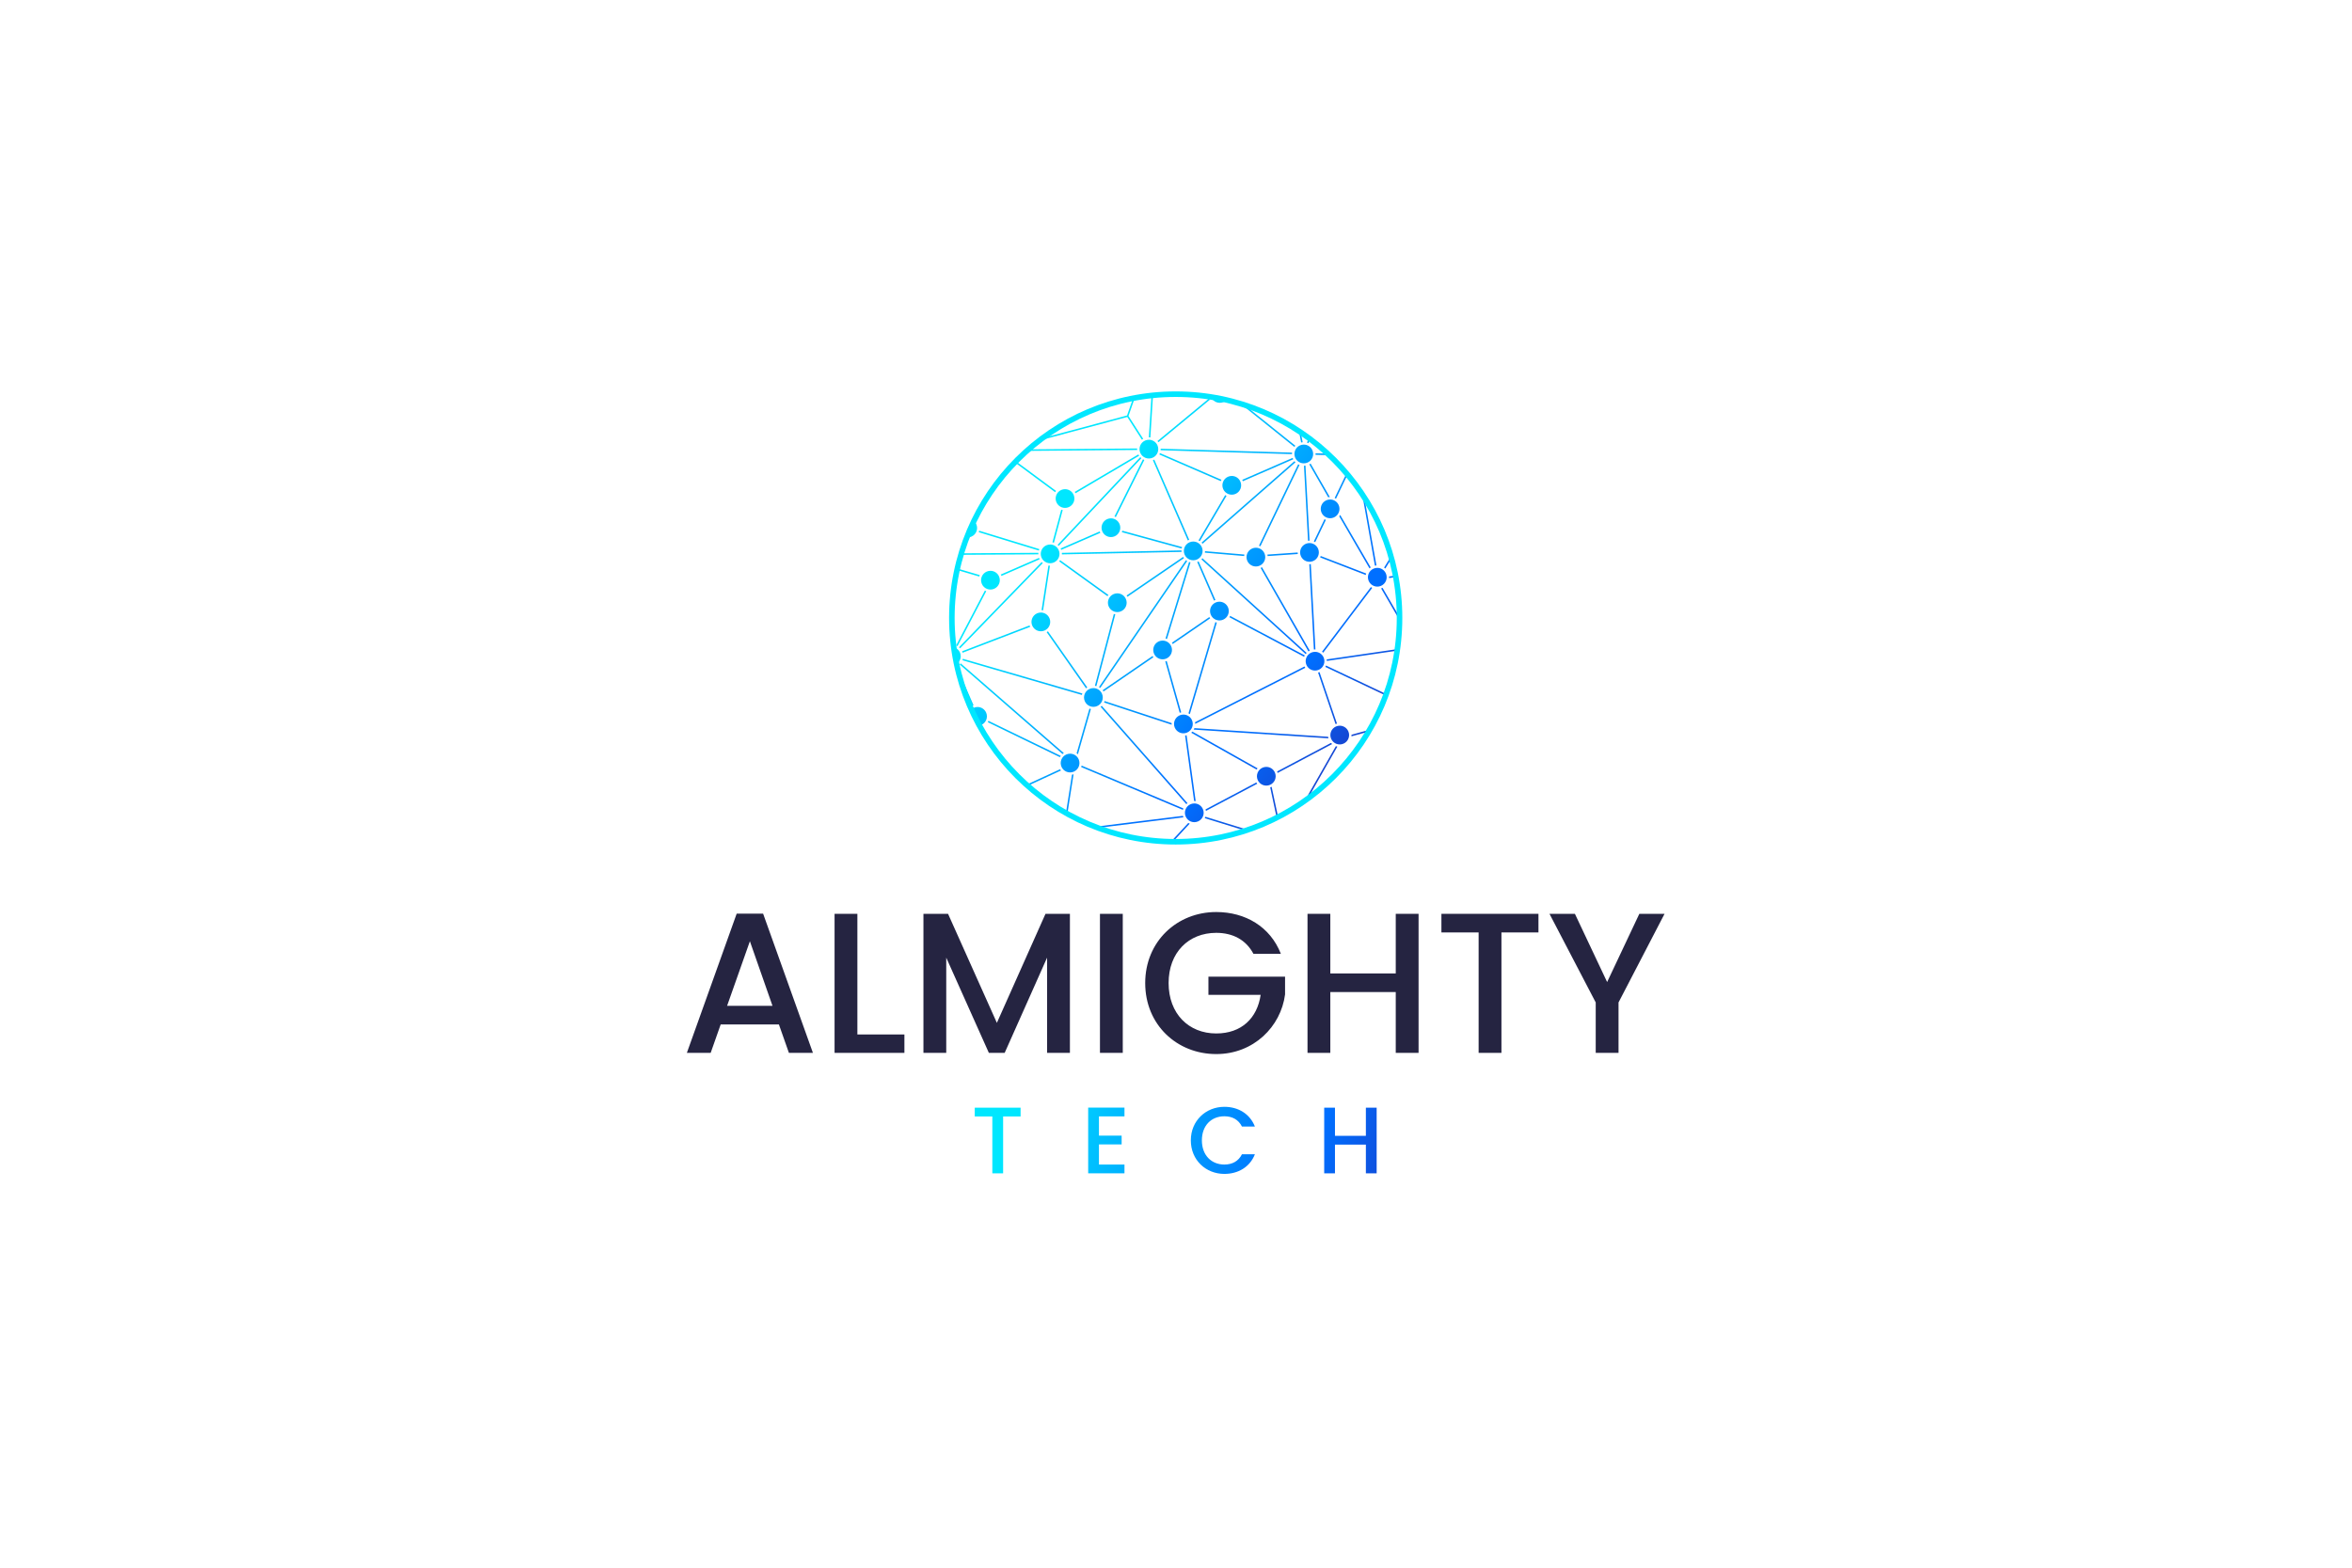 <?xml version="1.0" encoding="UTF-8" standalone="no"?>
<svg
   xmlns:dc="http://purl.org/dc/elements/1.1/"
   xmlns:cc="http://creativecommons.org/ns#"
   xmlns:rdf="http://www.w3.org/1999/02/22-rdf-syntax-ns#"
   xmlns:svg="http://www.w3.org/2000/svg"
   xmlns="http://www.w3.org/2000/svg"
   xmlns:sodipodi="http://sodipodi.sourceforge.net/DTD/sodipodi-0.dtd"
   xmlns:inkscape="http://www.inkscape.org/namespaces/inkscape"
   version="1.1"
   id="svg2"
   xml:space="preserve"
   width="800"
   height="533.333"
   viewBox="0 0 800 533.333"
   sodipodi:docname="AlmightyTech.ai"><defs
     id="defs6"><clipPath
       clipPathUnits="userSpaceOnUse"
       id="clipPath34"><path
         d="M 0,400 H 600 V 0 H 0 Z"
         id="path32" /></clipPath><linearGradient
       x1="0"
       y1="0"
       x2="1"
       y2="0"
       gradientUnits="userSpaceOnUse"
       gradientTransform="matrix(-95.298,31.016,31.016,95.298,351.79,78.113)"
       spreadMethod="pad"
       id="linearGradient74"><stop
         style="stop-opacity:1;stop-color:#1447d4"
         offset="0"
         id="stop64" /><stop
         style="stop-opacity:1;stop-color:#1447d4"
         offset="0.017"
         id="stop66" /><stop
         style="stop-opacity:1;stop-color:#006fff"
         offset="0.241"
         id="stop68" /><stop
         style="stop-opacity:1;stop-color:#006fff"
         offset="0.295"
         id="stop70" /><stop
         style="stop-opacity:1;stop-color:#00e7ff"
         offset="1"
         id="stop72" /></linearGradient><linearGradient
       x1="0"
       y1="0"
       x2="1"
       y2="0"
       gradientUnits="userSpaceOnUse"
       gradientTransform="matrix(-95.298,31.016,31.016,95.298,354.234,85.623)"
       spreadMethod="pad"
       id="linearGradient100"><stop
         style="stop-opacity:1;stop-color:#1447d4"
         offset="0"
         id="stop90" /><stop
         style="stop-opacity:1;stop-color:#1447d4"
         offset="0.017"
         id="stop92" /><stop
         style="stop-opacity:1;stop-color:#006fff"
         offset="0.241"
         id="stop94" /><stop
         style="stop-opacity:1;stop-color:#006fff"
         offset="0.295"
         id="stop96" /><stop
         style="stop-opacity:1;stop-color:#00e7ff"
         offset="1"
         id="stop98" /></linearGradient><linearGradient
       x1="0"
       y1="0"
       x2="1"
       y2="0"
       gradientUnits="userSpaceOnUse"
       gradientTransform="matrix(-95.298,31.016,31.016,95.298,357.13,94.522)"
       spreadMethod="pad"
       id="linearGradient126"><stop
         style="stop-opacity:1;stop-color:#1447d4"
         offset="0"
         id="stop116" /><stop
         style="stop-opacity:1;stop-color:#1447d4"
         offset="0.017"
         id="stop118" /><stop
         style="stop-opacity:1;stop-color:#006fff"
         offset="0.241"
         id="stop120" /><stop
         style="stop-opacity:1;stop-color:#006fff"
         offset="0.295"
         id="stop122" /><stop
         style="stop-opacity:1;stop-color:#00e7ff"
         offset="1"
         id="stop124" /></linearGradient><linearGradient
       x1="0"
       y1="0"
       x2="1"
       y2="0"
       gradientUnits="userSpaceOnUse"
       gradientTransform="matrix(-95.298,31.016,31.016,95.298,360.196,103.941)"
       spreadMethod="pad"
       id="linearGradient152"><stop
         style="stop-opacity:1;stop-color:#1447d4"
         offset="0"
         id="stop142" /><stop
         style="stop-opacity:1;stop-color:#1447d4"
         offset="0.017"
         id="stop144" /><stop
         style="stop-opacity:1;stop-color:#006fff"
         offset="0.241"
         id="stop146" /><stop
         style="stop-opacity:1;stop-color:#006fff"
         offset="0.295"
         id="stop148" /><stop
         style="stop-opacity:1;stop-color:#00e7ff"
         offset="1"
         id="stop150" /></linearGradient><linearGradient
       x1="0"
       y1="0"
       x2="1"
       y2="0"
       gradientUnits="userSpaceOnUse"
       gradientTransform="matrix(-69.964,60.141,60.141,69.964,340.316,205.084)"
       spreadMethod="pad"
       id="linearGradient178"><stop
         style="stop-opacity:1;stop-color:#1447d4"
         offset="0"
         id="stop168" /><stop
         style="stop-opacity:1;stop-color:#1447d4"
         offset="0.017"
         id="stop170" /><stop
         style="stop-opacity:1;stop-color:#006fff"
         offset="0.241"
         id="stop172" /><stop
         style="stop-opacity:1;stop-color:#006fff"
         offset="0.295"
         id="stop174" /><stop
         style="stop-opacity:1;stop-color:#00e7ff"
         offset="1"
         id="stop176" /></linearGradient><clipPath
       clipPathUnits="userSpaceOnUse"
       id="clipPath188"><path
         d="M 0,400 H 600 V 0 H 0 Z"
         id="path186" /></clipPath><linearGradient
       x1="0"
       y1="0"
       x2="1"
       y2="0"
       gradientUnits="userSpaceOnUse"
       gradientTransform="matrix(-87.699,-75.387,75.387,-87.699,-13.265,437.693)"
       spreadMethod="pad"
       id="linearGradient202"><stop
         style="stop-opacity:1;stop-color:#1447d4"
         offset="0"
         id="stop192" /><stop
         style="stop-opacity:1;stop-color:#1447d4"
         offset="0.017"
         id="stop194" /><stop
         style="stop-opacity:1;stop-color:#006fff"
         offset="0.241"
         id="stop196" /><stop
         style="stop-opacity:1;stop-color:#006fff"
         offset="0.295"
         id="stop198" /><stop
         style="stop-opacity:1;stop-color:#00e7ff"
         offset="1"
         id="stop200" /></linearGradient></defs><sodipodi:namedview
     pagecolor="#ffffff"
     bordercolor="#666666"
     borderopacity="1"
     objecttolerance="10"
     gridtolerance="10"
     guidetolerance="10"
     inkscape:pageopacity="0"
     inkscape:pageshadow="2"
     inkscape:window-width="640"
     inkscape:window-height="480"
     id="namedview4" /><g
     id="g10"
     inkscape:groupmode="layer"
     inkscape:label="AlmightyTech"
     transform="matrix(1.333,0,0,-1.333,0,533.333)"><g
       id="g12"
       transform="translate(191.347,159.88)"><path
         d="M 0,0 -5.82,-16.492 H 5.769 Z M 7.403,-21.239 H -7.454 l -2.553,-7.251 h -6.076 L -3.37,7.047 H 3.37 L 16.084,-28.49 H 9.957 Z"
         style="fill:#252441;fill-opacity:1;fill-rule:nonzero;stroke:none"
         id="path14" /></g><g
       id="g16"
       transform="translate(218.774,166.876)"><path
         d="m 0,0 v -30.79 h 12 v -4.696 H -5.82 V 0 Z"
         style="fill:#252441;fill-opacity:1;fill-rule:nonzero;stroke:none"
         id="path18" /></g><g
       id="g20"
       transform="translate(235.629,166.876)"><path
         d="M 0,0 H 6.281 L 18.739,-27.827 31.145,0 h 6.231 v -35.486 h -5.823 v 24.302 L 20.73,-35.486 H 16.696 L 5.82,-11.184 V -35.486 H 0 Z"
         style="fill:#252441;fill-opacity:1;fill-rule:nonzero;stroke:none"
         id="path22" /></g><g
       id="g24"
       transform="translate(282.297,131.39)"><path
         d="m 0,0 h -1.625 v 35.486 h 5.82 V 0 Z"
         style="fill:#252441;fill-opacity:1;fill-rule:nonzero;stroke:none"
         id="path26" /></g><g
       id="g28"><g
         id="g30"
         clip-path="url(#clipPath34)"><g
           id="g36"
           transform="translate(326.833,156.663)"><path
             d="m 0,0 h -6.996 c -1.89,3.575 -5.258,5.361 -9.496,5.361 -7.047,0 -12.151,-5.003 -12.151,-12.814 0,-7.812 5.104,-12.866 12.151,-12.866 6.432,0 10.466,3.88 11.335,9.853 H -18.483 V -5.82 H 1.071 v -4.543 C 0,-18.583 -6.944,-25.58 -16.492,-25.58 c -10.007,0 -18.125,7.455 -18.125,18.127 0,10.62 8.118,18.125 18.125,18.125 C -9.09,10.672 -2.706,6.946 0,0"
             style="fill:#252441;fill-opacity:1;fill-rule:nonzero;stroke:none"
             id="path38" /></g><g
           id="g40"
           transform="translate(356.148,146.912)"><path
             d="m 0,0 h -16.696 v -15.522 h -5.82 v 35.486 h 5.82 V 4.747 H 0 V 19.964 H 5.822 V -15.522 H 0 Z"
             style="fill:#252441;fill-opacity:1;fill-rule:nonzero;stroke:none"
             id="path42" /></g><g
           id="g44"
           transform="translate(367.8,166.876)"><path
             d="M 0,0 H 24.761 V -4.749 H 15.316 V -35.486 H 9.496 V -4.749 L 0,-4.749 Z"
             style="fill:#252441;fill-opacity:1;fill-rule:nonzero;stroke:none"
             id="path46" /></g><g
           id="g48"
           transform="translate(395.377,166.876)"><path
             d="M 0,0 H 6.485 L 14.706,-17.412 22.924,0 h 6.435 L 17.616,-22.619 v -12.867 h -5.82 v 12.867 z"
             style="fill:#252441;fill-opacity:1;fill-rule:nonzero;stroke:none"
             id="path50" /></g></g></g><g
       id="g52"><g
         id="g54"><g
           id="g60"><g
             id="g62"><path
               d="m 248.726,117.402 v -2.242 h 4.485 v -14.516 h 2.75 v 14.516 h 4.459 v 2.242 z"
               style="fill:url(#linearGradient74);stroke:none"
               id="path76" /></g></g></g></g><g
       id="g78"><g
         id="g80"><g
           id="g86"><g
             id="g88"><path
               d="m 277.667,117.428 v -16.784 h 9.26 v 2.243 h -6.512 v 5.136 h 5.788 v 2.243 h -5.788 v 4.919 h 6.512 v 2.243 z"
               style="fill:url(#linearGradient100);stroke:none"
               id="path102" /></g></g></g></g><g
       id="g104"><g
         id="g106"><g
           id="g112"><g
             id="g114"><path
               d="m 303.859,109.059 c 0,-5.04 3.835,-8.56 8.561,-8.56 v 0 c 3.496,0 6.509,1.737 7.789,5.015 v 0 h -3.304 c -0.893,-1.784 -2.484,-2.627 -4.485,-2.627 v 0 c -3.328,0 -5.74,2.387 -5.74,6.172 v 0 c 0,3.787 2.412,6.148 5.74,6.148 v 0 c 2.001,0 3.592,-0.843 4.485,-2.627 v 0 h 3.304 c -1.28,3.279 -4.293,5.04 -7.789,5.04 v 0 c -4.726,0 -8.561,-3.545 -8.561,-8.561"
               style="fill:url(#linearGradient126);stroke:none"
               id="path128" /></g></g></g></g><g
       id="g130"><g
         id="g132"><g
           id="g138"><g
             id="g140"><path
               d="m 348.525,117.402 v -7.184 h -7.887 v 7.184 h -2.747 v -16.758 h 2.747 v 7.331 h 7.887 v -7.331 h 2.75 v 16.758 z"
               style="fill:url(#linearGradient152);stroke:none"
               id="path154" /></g></g></g></g><g
       id="g156"><g
         id="g158"><g
           id="g164"><g
             id="g166"><path
               d="m 293.816,299.169 -0.669,-10.679 c 0.132,0 0.261,-0.017 0.39,-0.034 v 0 l 0.673,10.754 c -0.131,-0.013 -0.263,-0.027 -0.394,-0.041 m 15.231,-0.434 c 0.528,-1.21 1.937,-1.765 3.149,-1.237 v 0 c 0.294,0.128 0.55,0.309 0.761,0.526 v 0 c -1.295,0.3 -2.606,0.557 -3.933,0.767 v 0 c 0.007,-0.018 0.015,-0.037 0.023,-0.056 m -19.926,-0.27 -1.539,-4.398 -21.586,-5.788 c -0.279,-0.206 -0.555,-0.415 -0.83,-0.627 v 0 l 22.479,6.027 3.72,-5.782 c 0.104,0.077 0.219,0.14 0.333,0.204 v 0 l -3.748,5.829 1.615,4.619 c -0.148,-0.027 -0.296,-0.055 -0.444,-0.084 m 6.221,-10.929 c 0.09,-0.094 0.179,-0.188 0.256,-0.296 v 0 l 13.108,10.832 c -0.07,0.111 -0.137,0.224 -0.194,0.346 v 0 z m 34.933,-1.498 c 0.077,0.104 0.154,0.21 0.246,0.304 v 0 l -12.969,10.41 c -0.34,0.11 -0.678,0.216 -1.022,0.32 v 0 z m 1.728,1.136 c 0.129,0.029 0.257,0.041 0.387,0.054 v 0 l -0.49,2.54 c -0.152,0.103 -0.302,0.203 -0.456,0.305 v 0 z m 1.512,-0.052 c 0.126,-0.036 0.25,-0.076 0.37,-0.128 v 0 l 0.374,1.095 c -0.11,0.082 -0.219,0.164 -0.329,0.245 v 0 z m -41.316,0.546 c -1.211,-0.527 -1.765,-1.937 -1.238,-3.148 v 0 c 0.528,-1.212 1.938,-1.766 3.149,-1.239 v 0 c 1.212,0.528 1.766,1.938 1.238,3.149 v 0 c -0.392,0.9 -1.272,1.437 -2.195,1.437 v 0 c -0.319,0 -0.643,-0.064 -0.954,-0.199 m 39.525,-1.237 c -1.212,-0.527 -1.766,-1.936 -1.239,-3.148 v 0 c 0.528,-1.211 1.938,-1.766 3.149,-1.238 v 0 c 1.212,0.527 1.765,1.937 1.238,3.149 v 0 c -0.392,0.899 -1.271,1.437 -2.194,1.437 v 0 c -0.319,0 -0.643,-0.064 -0.954,-0.2 m -69.28,-1.014 c -0.149,-0.13 -0.299,-0.262 -0.447,-0.394 v 0 l 28.16,0.232 c -0.009,0.131 -0.01,0.261 -0.002,0.391 v 0 z m 33.7,-0.227 33.519,-0.996 c -0.002,0.131 0.017,0.26 0.032,0.39 v 0 l -33.531,0.997 c 0.004,-0.132 -0.007,-0.261 -0.02,-0.391 m -0.318,-1.087 15.662,-6.794 c 0.047,0.122 0.11,0.237 0.172,0.352 v 0 l -15.673,6.798 c -0.044,-0.123 -0.101,-0.239 -0.161,-0.356 m 39.849,-0.082 3.526,-0.097 c -0.143,0.134 -0.287,0.269 -0.431,0.402 v 0 l -3.089,0.086 c 0.007,-0.132 0.003,-0.261 -0.006,-0.391 m -61.428,-9.461 c 0.073,-0.107 0.132,-0.224 0.192,-0.341 v 0 l 16.224,9.561 c -0.072,0.106 -0.132,0.223 -0.192,0.341 v 0 z m -4.38,-13.507 c 0.101,-0.083 0.195,-0.171 0.285,-0.267 v 0 l 21.089,22.373 c -0.101,0.083 -0.195,0.171 -0.285,0.267 v 0 z m 47.096,16.58 c 0.035,-0.065 0.078,-0.123 0.108,-0.192 v 0 c 0.023,-0.054 0.032,-0.11 0.053,-0.165 v 0 l 12.873,5.607 c -0.026,0.052 -0.061,0.096 -0.085,0.15 v 0 c -0.03,0.069 -0.042,0.14 -0.067,0.21 v 0 z m -32.596,-9.351 c 0.125,-0.039 0.246,-0.086 0.366,-0.141 v 0 l 7.257,14.558 c -0.121,0.05 -0.236,0.112 -0.349,0.177 v 0 z m 9.992,14.426 c -0.061,-0.026 -0.124,-0.038 -0.186,-0.059 v 0 l 8.919,-20.484 c 0.059,0.031 0.11,0.07 0.171,0.097 v 0 c 0.061,0.027 0.125,0.038 0.187,0.06 v 0 l -8.92,20.482 c -0.058,-0.03 -0.109,-0.069 -0.171,-0.096 m 12.239,-21.085 c 0.092,-0.091 0.176,-0.192 0.256,-0.296 v 0 l 23.699,20.779 c -0.092,0.091 -0.176,0.192 -0.256,0.296 v 0 z m -47.652,20.47 10.275,-7.597 c 0.069,0.11 0.155,0.209 0.24,0.309 v 0 l -10.24,7.571 c -0.092,-0.095 -0.184,-0.188 -0.275,-0.283 m 75.14,-0.507 4.816,-8.391 c 0.141,0.023 0.283,0.043 0.424,0.047 v 0 l -4.9,8.537 c -0.105,-0.075 -0.224,-0.132 -0.34,-0.193 m -12.848,-20.774 c 0.128,-0.035 0.254,-0.069 0.376,-0.121 v 0 l 9.977,20.735 c -0.121,0.048 -0.234,0.113 -0.35,0.175 v 0 z m 11.488,20.41 1.034,-19.134 c 0.13,0.016 0.26,0.034 0.389,0.033 v 0 l -1.034,19.144 c -0.129,-0.019 -0.259,-0.041 -0.389,-0.043 m 7.834,-8.219 c 0.12,-0.05 0.235,-0.111 0.347,-0.176 v 0 l 2.947,6.152 c -0.091,0.11 -0.182,0.218 -0.274,0.326 v 0 z m -27.211,5.427 c -1.211,-0.528 -1.765,-1.937 -1.238,-3.149 v 0 c 0.527,-1.211 1.937,-1.766 3.148,-1.238 v 0 c 1.212,0.528 1.766,1.937 1.239,3.149 v 0 c -0.392,0.9 -1.272,1.438 -2.195,1.438 v 0 c -0.319,0 -0.643,-0.064 -0.954,-0.2 m -42.548,-3.372 c -1.211,-0.527 -1.766,-1.937 -1.238,-3.148 v 0 c 0.527,-1.212 1.936,-1.766 3.148,-1.239 v 0 c 1.211,0.528 1.766,1.938 1.238,3.149 v 0 c -0.392,0.9 -1.271,1.437 -2.194,1.437 v 0 c -0.319,0 -0.643,-0.064 -0.954,-0.199 m 80.025,-19.323 c 0.13,0.026 0.26,0.032 0.39,0.042 v 0 l -3.09,17.379 c -0.178,0.279 -0.361,0.558 -0.544,0.834 v 0 z m -45.006,6.441 c 0.116,-0.058 0.231,-0.119 0.34,-0.192 v 0 l 6.807,11.565 c -0.117,0.057 -0.233,0.116 -0.342,0.189 v 0 z m 32.619,10.245 c -1.212,-0.527 -1.766,-1.937 -1.239,-3.148 v 0 c 0.529,-1.212 1.938,-1.766 3.149,-1.239 v 0 c 1.212,0.528 1.766,1.937 1.239,3.149 v 0 c -0.393,0.9 -1.272,1.437 -2.196,1.437 v 0 c -0.318,0 -0.642,-0.064 -0.953,-0.199 m -69.893,-10.73 c 0.127,-0.026 0.252,-0.066 0.376,-0.108 v 0 l 2.242,8.328 c -0.129,0.026 -0.253,0.066 -0.376,0.108 v 0 z m 73.174,6.637 7.728,-13.299 c 0.099,0.088 0.197,0.175 0.308,0.25 v 0 l -7.784,13.393 c -0.074,-0.121 -0.161,-0.234 -0.252,-0.344 m -59.208,-0.717 c -1.212,-0.528 -1.766,-1.938 -1.239,-3.15 v 0 c 0.528,-1.211 1.937,-1.764 3.149,-1.237 v 0 c 1.211,0.527 1.765,1.937 1.238,3.148 v 0 c -0.392,0.901 -1.271,1.438 -2.194,1.438 v 0 c -0.319,0 -0.643,-0.064 -0.954,-0.199 m 52.733,-5.701 c 0.121,-0.048 0.234,-0.114 0.349,-0.177 v 0 l 2.72,5.68 c -0.121,0.047 -0.234,0.111 -0.35,0.173 v 0 z m -88.542,1.051 c 0.39,-0.037 0.794,0.022 1.179,0.189 v 0 c 1.211,0.527 1.765,1.938 1.238,3.149 v 0 c -0.144,0.331 -0.354,0.613 -0.608,0.837 v 0 c -0.656,-1.362 -1.26,-2.755 -1.809,-4.175 m 39.555,1.319 15.26,-4.179 c 0.027,0.128 0.066,0.252 0.108,0.375 v 0 l -15.254,4.179 c -0.033,-0.127 -0.066,-0.253 -0.114,-0.375 m -36.513,-0.003 15.327,-4.692 c 0.037,0.126 0.078,0.25 0.131,0.369 v 0 l -15.351,4.698 c -0.03,-0.127 -0.062,-0.254 -0.107,-0.375 m 20.878,-4.164 c 0.03,-0.058 0.07,-0.109 0.096,-0.17 v 0 c 0.027,-0.062 0.038,-0.126 0.06,-0.188 v 0 l 9.982,4.347 c -0.018,0.038 -0.044,0.07 -0.061,0.11 v 0 c -0.036,0.084 -0.053,0.17 -0.082,0.255 v 0 z m 32.89,1.575 c -1.211,-0.527 -1.766,-1.936 -1.238,-3.148 v 0 c 0.527,-1.211 1.937,-1.765 3.148,-1.238 v 0 c 1.211,0.527 1.766,1.937 1.238,3.148 v 0 c -0.392,0.9 -1.271,1.438 -2.194,1.438 v 0 c -0.319,0 -0.643,-0.064 -0.954,-0.2 m 29.663,-0.387 c -1.211,-0.527 -1.765,-1.936 -1.237,-3.148 v 0 c 0.527,-1.211 1.937,-1.766 3.148,-1.238 v 0 c 1.211,0.527 1.766,1.937 1.239,3.148 v 0 c -0.393,0.901 -1.272,1.438 -2.196,1.438 v 0 c -0.319,0 -0.643,-0.064 -0.954,-0.2 m -66.178,-0.37 c -1.212,-0.528 -1.766,-1.937 -1.239,-3.148 v 0 c 0.528,-1.212 1.937,-1.766 3.148,-1.239 v 0 c 1.212,0.528 1.766,1.938 1.239,3.149 v 0 c -0.392,0.9 -1.271,1.438 -2.194,1.438 v 0 c -0.319,0 -0.643,-0.065 -0.954,-0.2 m 52.502,-0.825 c -1.211,-0.527 -1.766,-1.937 -1.238,-3.149 v 0 c 0.527,-1.21 1.936,-1.765 3.148,-1.237 v 0 c 1.211,0.527 1.766,1.936 1.238,3.148 v 0 c -0.392,0.9 -1.271,1.438 -2.194,1.438 v 0 c -0.319,0 -0.643,-0.064 -0.954,-0.2 m -48.554,-1.11 c 0.011,-0.132 0.015,-0.261 0.01,-0.392 v 0 l 30.519,0.634 c -0.011,0.131 -0.015,0.261 -0.01,0.39 v 0 z m 36.498,0.048 10.02,-0.857 c 0.012,0.129 0.027,0.258 0.056,0.385 v 0 l -10.043,0.861 c -0.003,-0.13 -0.015,-0.26 -0.033,-0.389 m 15.955,-0.481 c 0.029,-0.129 0.037,-0.258 0.048,-0.387 v 0 l 7.708,0.527 c -0.017,0.13 -0.039,0.259 -0.039,0.389 v 0 z m -78.095,0.322 c -0.039,-0.131 -0.077,-0.259 -0.116,-0.391 v 0 l 19.756,0.127 c -0.005,0.132 0.006,0.261 0.018,0.392 v 0 z m 91.55,-1.049 11.627,-4.481 c 0.025,0.129 0.066,0.253 0.108,0.377 v 0 l -11.594,4.469 c -0.039,-0.125 -0.086,-0.246 -0.141,-0.365 m 16.318,-2.598 c 0.107,-0.075 0.213,-0.153 0.31,-0.242 v 0 l 1.59,2.585 c -0.047,0.172 -0.095,0.342 -0.144,0.513 v 0 z m -65.699,-7.12 c 0.079,-0.102 0.148,-0.213 0.215,-0.326 v 0 l 14.413,9.849 c -0.08,0.102 -0.15,0.211 -0.218,0.325 v 0 z m -32.112,5.35 c 0.042,-0.079 0.094,-0.15 0.13,-0.234 v 0 c 0.017,-0.039 0.023,-0.08 0.039,-0.12 v 0 l 9.752,4.247 c -0.03,0.059 -0.069,0.11 -0.096,0.172 v 0 c -0.027,0.061 -0.038,0.125 -0.06,0.187 v 0 z m 51.197,3.864 26.599,-24.167 c 0.078,0.103 0.155,0.208 0.248,0.301 v 0 l -26.587,24.159 c -0.081,-0.103 -0.166,-0.202 -0.26,-0.293 m -36.288,-0.506 12.316,-8.881 c 0.072,0.108 0.155,0.209 0.241,0.308 v 0 l -12.32,8.883 c -0.069,-0.11 -0.154,-0.209 -0.237,-0.31 m 10.146,-32.089 c 0.115,-0.061 0.226,-0.128 0.333,-0.204 v 0 l 22.183,32.375 c -0.112,0.066 -0.216,0.145 -0.319,0.226 v 0 z m 25.257,31.992 c -0.061,-0.027 -0.125,-0.038 -0.187,-0.061 v 0 l 4.29,-9.853 c 0.06,0.031 0.111,0.069 0.172,0.096 v 0 c 0.061,0.027 0.125,0.038 0.187,0.06 v 0 l -4.291,9.854 c -0.058,-0.031 -0.11,-0.069 -0.171,-0.096 m -8.278,-19.595 c 0.127,-0.033 0.255,-0.062 0.375,-0.11 v 0 l 6.004,19.546 c -0.127,0.031 -0.254,0.062 -0.375,0.108 v 0 z m -52.693,-2.224 c 0.099,-0.085 0.191,-0.176 0.28,-0.274 v 0 l 21.099,21.753 c -0.103,0.082 -0.201,0.166 -0.293,0.26 v 0 z m 89.381,21.188 1.175,-21.757 c 0.131,0.014 0.26,0.022 0.391,0.017 v 0 l -1.176,21.767 c -0.131,-0.016 -0.261,-0.029 -0.39,-0.027 m -68.312,-11.716 c 0.13,-0.009 0.261,-0.018 0.389,-0.043 v 0 l 1.744,11.389 c -0.132,0.002 -0.262,0.014 -0.391,0.034 v 0 z m 55.895,10.768 12.205,-21.298 c 0.106,0.072 0.223,0.133 0.341,0.191 v 0 l -12.205,21.298 c -0.111,-0.067 -0.219,-0.138 -0.341,-0.191 m 28.818,-0.176 c -1.211,-0.528 -1.765,-1.937 -1.238,-3.149 v 0 c 0.527,-1.211 1.938,-1.765 3.149,-1.238 v 0 c 1.211,0.527 1.766,1.938 1.238,3.149 v 0 c -0.392,0.9 -1.271,1.437 -2.194,1.437 v 0 c -0.319,0 -0.643,-0.064 -0.955,-0.199 m -106.283,-0.343 5.666,-1.673 c 0.041,0.126 0.09,0.246 0.147,0.365 v 0 l -5.728,1.69 c -0.029,-0.128 -0.057,-0.254 -0.085,-0.382 m 7.569,-0.408 c -1.212,-0.527 -1.766,-1.938 -1.239,-3.148 v 0 c 0.528,-1.212 1.937,-1.766 3.148,-1.239 v 0 c 1.212,0.528 1.766,1.937 1.239,3.149 v 0 c -0.392,0.9 -1.272,1.437 -2.195,1.437 v 0 c -0.318,0 -0.642,-0.064 -0.953,-0.199 m 102.671,-1.256 c 0.008,-0.133 0.004,-0.264 -0.006,-0.395 v 0 l 1.728,0.256 c -0.024,0.129 -0.047,0.255 -0.072,0.384 v 0 z m -17.108,-19.196 c 0.105,-0.077 0.212,-0.151 0.306,-0.242 v 0 l 12.507,16.541 c -0.12,0.057 -0.24,0.112 -0.351,0.185 v 0 z m 15.311,16.243 c -0.077,-0.034 -0.157,-0.049 -0.236,-0.076 v 0 l 4.705,-8.097 c 0.002,0.181 0.002,0.363 0.002,0.544 v 0 c 0,0.077 0,0.154 0,0.231 v 0 l -4.341,7.471 c -0.045,-0.023 -0.083,-0.053 -0.13,-0.073 M 243.972,235.37 c 0.119,-0.053 0.237,-0.11 0.348,-0.177 v 0 l 7.335,14.02 c -0.121,0.046 -0.236,0.109 -0.351,0.171 v 0 z m 40.167,13.101 c -1.211,-0.528 -1.766,-1.938 -1.238,-3.149 v 0 c 0.528,-1.211 1.937,-1.766 3.149,-1.237 v 0 c 1.211,0.527 1.765,1.936 1.238,3.148 v 0 c -0.392,0.9 -1.272,1.438 -2.195,1.438 v 0 c -0.319,0 -0.643,-0.065 -0.954,-0.2 m 26.059,-2.133 c -1.212,-0.527 -1.766,-1.938 -1.239,-3.149 v 0 c 0.528,-1.21 1.938,-1.765 3.149,-1.238 v 0 c 1.212,0.528 1.766,1.937 1.239,3.149 v 0 c -0.393,0.9 -1.273,1.438 -2.196,1.438 v 0 c -0.318,0 -0.642,-0.065 -0.953,-0.2 m -45.564,-2.766 c -1.211,-0.527 -1.766,-1.936 -1.238,-3.148 v 0 c 0.527,-1.211 1.937,-1.766 3.148,-1.238 v 0 c 1.211,0.527 1.766,1.937 1.238,3.148 v 0 c -0.392,0.9 -1.271,1.438 -2.194,1.438 v 0 c -0.319,0 -0.643,-0.064 -0.954,-0.2 m 14.745,-18.501 c 0.13,-0.017 0.257,-0.044 0.384,-0.077 v 0 l 4.827,18.313 c -0.129,0.022 -0.253,0.061 -0.378,0.1 v 0 z m 34.339,17.494 19.04,-10.082 c 0.048,0.121 0.112,0.234 0.177,0.349 v 0 l -19.039,10.082 c -0.054,-0.119 -0.109,-0.237 -0.178,-0.349 m -14.686,-6.498 c 0.079,-0.101 0.149,-0.211 0.215,-0.325 v 0 l 9.542,6.544 c -0.08,0.102 -0.15,0.211 -0.218,0.324 v 0 z m 4.227,-18.022 c 0.12,-0.058 0.241,-0.115 0.352,-0.187 v 0 l 6.881,23.353 c -0.127,0.029 -0.253,0.062 -0.376,0.107 v 0 z m -57.769,15.833 c 0.009,-0.018 0.022,-0.034 0.031,-0.053 v 0 c 0.045,-0.103 0.068,-0.209 0.101,-0.315 v 0 l 17.236,6.608 c -0.054,0.117 -0.105,0.237 -0.144,0.363 v 0 z m 21.585,4.881 10.042,-14.326 c 0.101,0.081 0.208,0.155 0.321,0.223 v 0 l -10.04,14.322 c -0.106,-0.078 -0.212,-0.157 -0.323,-0.219 m 28.628,-2.344 c -1.211,-0.528 -1.766,-1.937 -1.238,-3.149 v 0 c 0.527,-1.211 1.937,-1.765 3.149,-1.238 v 0 c 1.211,0.527 1.765,1.937 1.237,3.148 v 0 c -0.392,0.901 -1.271,1.438 -2.194,1.438 v 0 c -0.319,0 -0.643,-0.064 -0.954,-0.199 m -51.609,-5.777 c 0.938,0.633 1.321,1.863 0.854,2.937 v 0 c -0.304,0.697 -0.9,1.177 -1.581,1.358 v 0 c 0.188,-1.449 0.432,-2.883 0.727,-4.295 m 94.428,1.169 c 0.02,-0.13 0.041,-0.26 0.044,-0.389 v 0 l 17.943,2.614 c 0.02,0.135 0.039,0.268 0.058,0.404 v 0 z m -3.925,1.739 c -1.212,-0.528 -1.766,-1.937 -1.239,-3.149 v 0 c 0.528,-1.211 1.937,-1.765 3.148,-1.238 v 0 c 1.212,0.527 1.766,1.938 1.239,3.149 v 0 c -0.392,0.9 -1.272,1.437 -2.195,1.437 v 0 c -0.319,0 -0.643,-0.064 -0.953,-0.199 m -53.235,-9.598 c 0.081,-0.103 0.152,-0.212 0.219,-0.325 v 0 l 12.724,8.728 c -0.081,0.102 -0.153,0.209 -0.221,0.322 v 0 z m -35.778,7.647 30.477,-8.856 c 0.029,0.128 0.063,0.253 0.108,0.376 v 0 l -30.478,8.856 c -0.028,-0.128 -0.063,-0.253 -0.107,-0.376 m 51.754,-0.309 3.687,-13.098 c 0.125,0.04 0.249,0.083 0.375,0.107 v 0 l -3.689,13.111 c -0.124,-0.047 -0.247,-0.09 -0.373,-0.12 m -52.445,-0.787 26.234,-22.838 c 0.101,0.086 0.208,0.165 0.322,0.238 v 0 L 245.143,230.8 c -0.079,-0.104 -0.158,-0.207 -0.25,-0.301 m 93.285,-0.606 15.417,-7.296 c 0.045,0.123 0.09,0.245 0.134,0.369 v 0 l -15.374,7.276 c -0.049,-0.122 -0.114,-0.234 -0.177,-0.349 m -33.243,-14.118 c 0.021,-0.139 0.043,-0.278 0.043,-0.416 v 0 l 28.081,14.301 c -0.073,0.107 -0.133,0.224 -0.192,0.341 v 0 z m -59.967,11.273 3.094,-7.108 c 0.059,0.031 0.11,0.069 0.172,0.096 v 0 c 0.062,0.027 0.125,0.038 0.187,0.06 v 0 l -4.056,9.316 c 0.184,-0.795 0.385,-1.582 0.603,-2.364 m 91.36,1.401 4.453,-13.143 c 0.123,0.047 0.247,0.089 0.372,0.119 v 0 l -4.452,13.143 c -0.123,-0.051 -0.248,-0.086 -0.373,-0.119 m -58.285,-4.166 c -1.211,-0.528 -1.766,-1.937 -1.237,-3.149 v 0 c 0.527,-1.211 1.937,-1.765 3.148,-1.238 v 0 c 1.211,0.527 1.766,1.937 1.238,3.148 v 0 c -0.392,0.901 -1.272,1.438 -2.195,1.438 v 0 c -0.319,0 -0.643,-0.064 -0.954,-0.199 m 3.675,-3.47 17.245,-5.673 c -0.009,0.137 -0.006,0.273 0.003,0.41 v 0 l -17.105,5.628 c -0.04,-0.125 -0.087,-0.246 -0.143,-0.365 m -0.883,-1.106 21.875,-24.839 c 0.095,0.088 0.188,0.179 0.296,0.256 v 0 l -21.875,24.84 c -0.091,-0.093 -0.192,-0.176 -0.296,-0.257 m -32.351,-0.244 c -0.238,-0.103 -0.45,-0.241 -0.634,-0.404 v 0 c 0.631,-1.409 1.318,-2.789 2.058,-4.135 v 0 c 0.164,0.033 0.326,0.083 0.485,0.153 v 0 c 1.212,0.527 1.766,1.936 1.239,3.148 v 0 c -0.392,0.9 -1.271,1.438 -2.195,1.438 v 0 c -0.318,0 -0.642,-0.064 -0.953,-0.2 M 274.72,207.86 c 0.117,-0.078 0.227,-0.165 0.333,-0.259 v 0 l 3.307,11.548 c -0.128,0.028 -0.253,0.064 -0.376,0.108 v 0 z m 26.287,9.669 c -1.211,-0.527 -1.765,-1.938 -1.238,-3.149 v 0 c 0.528,-1.211 1.937,-1.766 3.148,-1.237 v 0 c 1.212,0.527 1.766,1.936 1.239,3.148 v 0 c -0.392,0.9 -1.272,1.438 -2.195,1.438 v 0 c -0.319,0 -0.643,-0.065 -0.954,-0.2 m -48.955,-1.745 18.394,-8.926 c 0.066,0.114 0.142,0.22 0.223,0.326 v 0 l -18.44,8.948 c -0.049,-0.12 -0.113,-0.235 -0.177,-0.348 m 88.85,-1.093 c -1.211,-0.527 -1.766,-1.937 -1.238,-3.149 v 0 c 0.527,-1.21 1.936,-1.765 3.148,-1.237 v 0 c 1.211,0.527 1.766,1.937 1.238,3.148 v 0 c -0.392,0.9 -1.271,1.438 -2.194,1.438 v 0 c -0.319,0 -0.643,-0.064 -0.954,-0.2 m -36.305,-0.799 34.374,-2.225 c -0.038,0.132 -0.069,0.263 -0.088,0.396 v 0 l -34.103,2.209 c -0.049,-0.132 -0.116,-0.256 -0.183,-0.38 m 40.271,-1.308 c 0.005,-0.139 -0.01,-0.276 -0.025,-0.413 v 0 l 4.368,1.206 c 0.095,0.161 0.189,0.322 0.282,0.484 v 0 z m -40.905,0.511 16.683,-9.4 c 0.074,0.108 0.155,0.213 0.243,0.312 v 0 l -16.64,9.377 c -0.088,-0.104 -0.184,-0.197 -0.286,-0.289 m -1.562,-0.733 2.298,-16.689 c 0.135,0.002 0.266,-0.016 0.399,-0.032 v 0 l -2.315,16.805 c -0.127,-0.036 -0.253,-0.065 -0.382,-0.084 m 23.476,-9.154 c 0.003,-0.006 0.008,-0.011 0.01,-0.018 v 0 c 0.052,-0.118 0.08,-0.238 0.116,-0.358 v 0 l 13.911,7.373 c -0.105,0.088 -0.201,0.184 -0.294,0.288 v 0 z m 7.038,-7.506 c 0.256,0.181 0.509,0.363 0.762,0.548 v 0 l 7.575,13.298 c -0.132,0.027 -0.26,0.067 -0.387,0.111 v 0 z m -60.82,11.845 c -1.211,-0.527 -1.766,-1.937 -1.238,-3.148 v 0 c 0.527,-1.211 1.937,-1.766 3.148,-1.238 v 0 c 1.211,0.528 1.766,1.937 1.238,3.149 v 0 c -0.391,0.9 -1.27,1.437 -2.193,1.437 v 0 c -0.319,0 -0.644,-0.064 -0.955,-0.2 m 3.787,-3.213 25.955,-10.927 c 0.033,0.127 0.063,0.255 0.112,0.376 v 0 l -25.959,10.93 c -0.028,-0.129 -0.064,-0.255 -0.108,-0.379 m 46.284,-0.156 c -1.212,-0.527 -1.766,-1.936 -1.239,-3.148 v 0 c 0.528,-1.211 1.938,-1.766 3.149,-1.238 v 0 c 1.211,0.527 1.765,1.937 1.238,3.148 v 0 c -0.392,0.901 -1.271,1.438 -2.194,1.438 v 0 c -0.319,0 -0.643,-0.064 -0.954,-0.2 m -60.248,-4.36 c 0.105,-0.094 0.213,-0.19 0.319,-0.283 v 0 l 8.487,3.917 c -0.083,0.103 -0.16,0.21 -0.231,0.324 v 0 z m 11.613,2.568 -1.537,-9.79 c 0.122,-0.069 0.241,-0.136 0.364,-0.204 v 0 l 1.584,10.095 c -0.137,-0.042 -0.273,-0.079 -0.411,-0.101 m 34.087,-8.855 c 0.04,-0.131 0.074,-0.261 0.096,-0.392 v 0 l 13.088,6.936 c -0.083,0.102 -0.161,0.207 -0.232,0.321 v 0 z m 16.708,5.688 c -0.069,-0.03 -0.141,-0.044 -0.211,-0.068 v 0 l 1.653,-7.752 c 0.119,0.06 0.242,0.123 0.36,0.184 v 0 l -1.646,7.723 c -0.054,-0.027 -0.1,-0.063 -0.156,-0.087 m -20.536,-4.368 c -1.212,-0.527 -1.765,-1.937 -1.238,-3.148 v 0 c 0.527,-1.212 1.937,-1.766 3.148,-1.239 v 0 c 1.212,0.528 1.766,1.937 1.239,3.149 v 0 c -0.392,0.9 -1.272,1.437 -2.196,1.437 v 0 c -0.318,0 -0.642,-0.064 -0.953,-0.199 m -24.401,-5.749 c 0.26,-0.101 0.52,-0.199 0.782,-0.297 v 0 l 21.791,2.7 c -0.052,0.125 -0.088,0.252 -0.122,0.379 v 0 z m 28.03,2.19 10.361,-3.201 c 0.214,0.07 0.424,0.141 0.637,0.213 v 0 l -10.837,3.348 c -0.044,-0.125 -0.1,-0.242 -0.161,-0.36 m -8.647,-6.009 c 0.174,-0.004 0.349,-0.007 0.524,-0.009 v 0 l 4.278,4.612 c -0.126,0.052 -0.246,0.114 -0.363,0.183 v 0 z"
               style="fill:url(#linearGradient178);stroke:none"
               id="path180" /></g></g></g></g><g
       id="g182"><g
         id="g184"
         clip-path="url(#clipPath188)"><g
           id="g190"
           transform="translate(357.115,242.385)"><path
             d="m 0,0 c 0,-31.544 -25.571,-57.115 -57.115,-57.115 -31.544,0 -57.116,25.571 -57.116,57.115 0,31.544 25.572,57.115 57.116,57.115 C -25.571,57.115 0,31.544 0,0 Z"
             style="fill:none;stroke:url(#linearGradient202);stroke-width:1.415;stroke-linecap:butt;stroke-linejoin:miter;stroke-miterlimit:10;stroke-dasharray:none;stroke-opacity:1"
             id="path204" /></g></g></g></g></svg>
